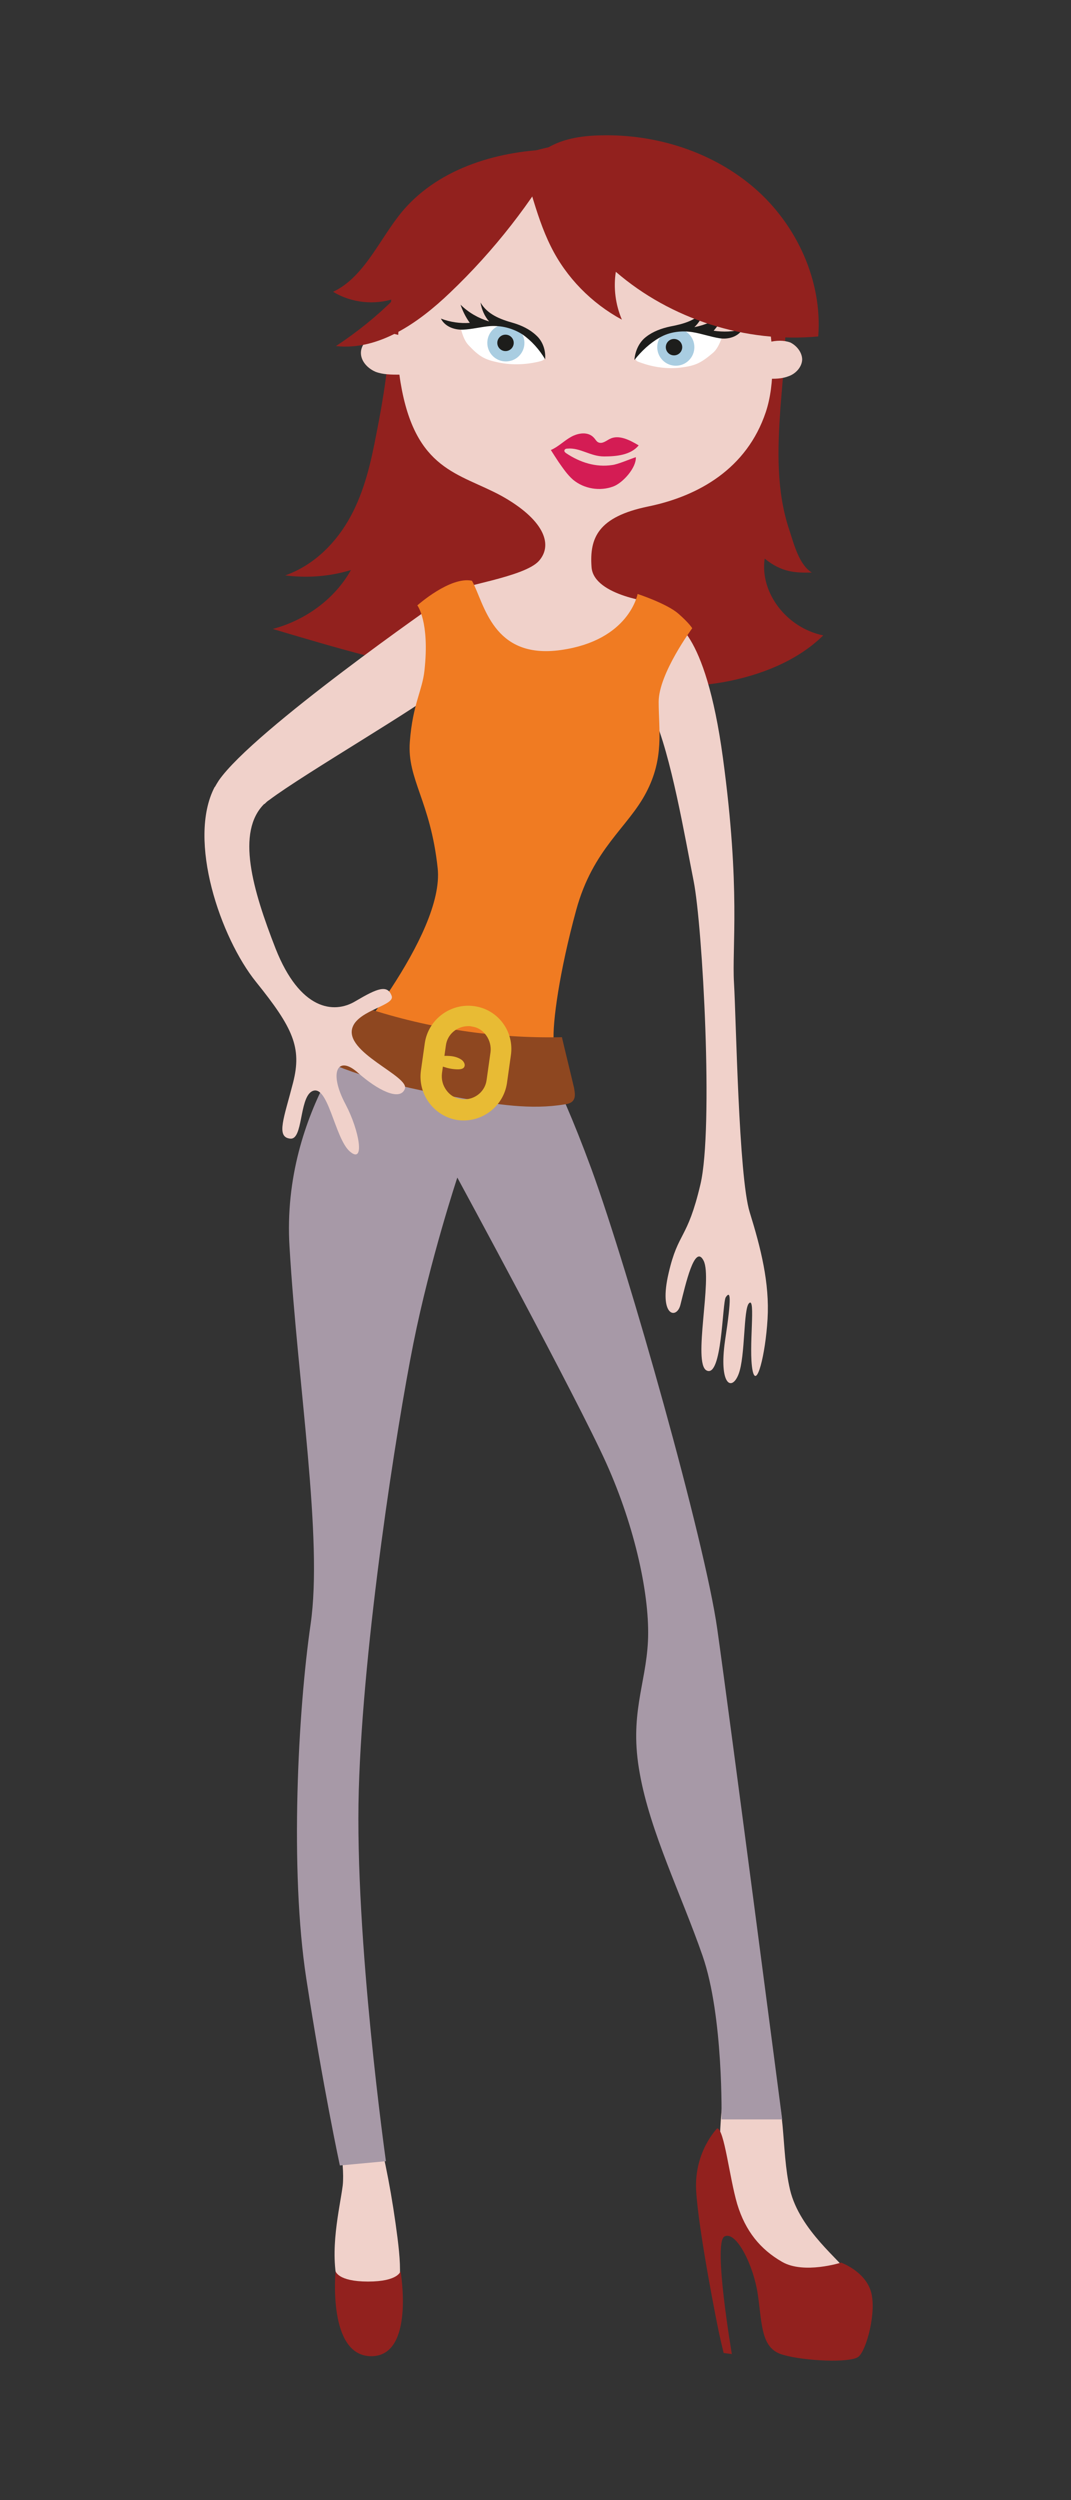 <?xml version="1.0" encoding="utf-8"?>
<!-- Generator: Adobe Illustrator 19.0.0, SVG Export Plug-In . SVG Version: 6.00 Build 0)  -->
<svg version="1.1" id="Layer_1" xmlns="http://www.w3.org/2000/svg" xmlns:xlink="http://www.w3.org/1999/xlink" x="0px" y="0px"
	 viewBox="0 0 300 700" style="enable-background:new 0 0 300 700;" xml:space="preserve">
<rect x="0" y="0" width="300" height="700" fill="#333333" stroke="none"/>
<style type="text/css">
	.st0{fill:#92211E;}
	.st1{fill:#F0D1CA;}
	.st2{fill:#FFFFFF;}
	.st3{fill:#A9CDE1;}
	.st4{fill:#1D1D1B;}
	.st5{fill:#D41C54;}
	.st6{fill:#A799A7;}
	.st7{fill:#F07B22;}
	.st8{fill:#8E4720;}
	.st9{fill:#E8BB34;}
</style>
<g>
	<g>
		<g>
			<path class="st0" d="M202.5,49.1c-5.8-4.2-13-6.7-20.3-8.1c-16.3-3.1-34.2-0.8-47.6,8.1c-8.4,5.5-14.7,13.2-19.8,21.4
				c-1.9,3-3.6,6-4.5,9.4c-1,3.7-0.9,7.6-1,11.4c-0.3,10.2-1.9,20.3-3.9,30.3c-1.5,7.9-3.3,15.8-7.2,23
				c-3.9,7.2-10.1,13.6-18.3,16.5c6.2,0.8,12.5,0.3,18.4-1.5c-4.4,7.9-12.5,14-21.9,16.5c17.8,5.3,35.7,10.6,54.1,13.3
				c13.3,1.9,26.8,2.5,40.2,2.9c10.7,0.3,21.4,0.5,31.9-1.3c10.5-1.9,20.8-6,28-13.1c-10.3-2.1-17.8-12-16.4-21.5
				c4.8,3.9,8.6,4,13.2,3.9c-3.5-2.1-5-7.9-6.2-11.6c-3.8-11.1-3.4-22.9-2.6-34.4c0.9-11.5,2.3-23.2,0.7-34.6
				C217.5,67.9,212.4,56.3,202.5,49.1z"/>
			<g>
				<path class="st1" d="M112.2,107.1c4.1,24.7,16.4,25.3,28.2,31.7c11.7,6.5,14.7,13.5,10.6,18.2c-4.1,4.7-22.9,7-26.4,9.4
					c-3.5,2.3,9.4,28.8,28.2,28.8s31.1-26.4,31.1-26.4s-17.6-1.8-18.2-10s1.8-14.1,15.9-17c14.1-2.9,27.6-10.6,32.9-26.4
					s-1.2-44-11.7-56.4c-10.6-12.3-38.8-17-60.5-11.2S108.1,82.4,112.2,107.1z"/>
				<g>
					<path class="st1" d="M160.5,113.2c2.1-0.1,4.2-0.1,6.3-0.2c0.5,0,0.9,0,1.3-0.2c1.3-0.6,0.9-2.4,0.8-3.8
						c-0.6-5-1.5-7.8-0.3-14.7c0.5,7.6,0.6,9.5,1.9,18.1c0.1,0.8,0.2,1.6-0.2,2.3c-0.2,0.4-0.6,0.6-0.9,0.8
						C166.5,117.3,162.2,116.2,160.5,113.2z"/>
					<g>
						<g>
							<path class="st2" d="M129,91.6c0.4,1.7,1,3.7,2.2,5c3.1,3.3,4.6,4.1,8.5,4.9s8,0.6,11.8-0.4c0.3-0.1,0.6-0.2,0.8-0.4
								c0.7-0.6,0.3-1.7-0.2-2.4c-0.9-1.3-1.9-2.5-3.2-3.5c-3.8-3.1-8.8-4.7-13.7-4.4C132.5,90.7,131.7,91.3,129,91.6z"/>
							<g>
								<circle class="st3" cx="141.7" cy="96" r="5.2"/>
								<circle class="st4" cx="141.6" cy="96" r="2.3"/>
							</g>
							<path class="st4" d="M150.2,93.9c-1.8-1.7-4.1-2.8-6.5-3.5c-3.6-1-7.2-2.4-9.1-5.7c0.3,1.9,1.1,3.8,2.4,5.3
								c-3-0.9-5.8-2.5-8-4.7c0.6,1.8,1.5,3.6,2.6,5.1c-2.7,0.2-5.5-0.2-8.1-1.2c1.1,2.2,3.7,3.2,6.2,3.1c2.5-0.1,5.1-0.8,7.6-1
								c3.2-0.2,6.3,0.6,9,2.3c2.6,1.8,4.8,4.3,6.4,7C152.9,98.2,152.1,95.6,150.2,93.9z"/>
						</g>
						<path class="st1" d="M155.5,88.6c-1.5-0.3-2.6-1.5-3.8-2.5c-7.3-6.5-18.3-8.6-27.5-5.3c-0.2-1.7,1.9-2.8,3.6-3.2
							c7.9-1.8,16.6-0.3,23.3,4.2C153.5,83.5,155.8,85.8,155.5,88.6z"/>
					</g>
					<g>
						<g>
							<path class="st2" d="M202.4,94c-0.6,1.6-1.3,3.6-2.7,4.8c-3.4,2.9-5,3.6-8.9,4.1s-8-0.1-11.7-1.5c-0.3-0.1-0.6-0.2-0.8-0.4
								c-0.6-0.6-0.1-1.7,0.4-2.4c1-1.2,2.2-2.3,3.5-3.2c4.1-2.8,9.2-3.9,14.1-3C199,92.8,199.7,93.5,202.4,94z"/>
							<g>
								<circle class="st3" cx="189.3" cy="97.2" r="5.2"/>
								<circle class="st4" cx="188.8" cy="97.2" r="2.3"/>
							</g>
							<path class="st4" d="M181,94.3c1.9-1.5,4.4-2.4,6.8-2.9c3.7-0.7,7.4-1.7,9.6-4.8c-0.5,1.9-1.5,3.7-2.9,5
								c3.1-0.6,6-1.9,8.5-3.9c-0.7,1.8-1.8,3.4-3.1,4.9c2.7,0.4,5.5,0.3,8.1-0.4c-1.3,2.1-4,2.9-6.5,2.5c-2.5-0.4-5-1.3-7.5-1.7
								c-3.1-0.5-6.4-0.1-9.2,1.5s-5.1,3.8-7.1,6.3C177.9,98.3,179,95.8,181,94.3z"/>
						</g>
						<path class="st1" d="M176.7,89.3c1.5-0.3,2.6-1.5,3.8-2.5c7.3-6.5,18.3-8.6,27.5-5.2c0.2-1.7-1.9-2.8-3.6-3.2
							c-7.9-1.9-16.6-0.3-23.3,4.2C178.8,84.2,176.4,86.5,176.7,89.3z"/>
					</g>
					<path class="st5" d="M156.5,129.4c1.2,1.7,2.4,3.5,4,4.9c3.1,2.6,7.6,3.3,11.3,1.9c2.7-1,6.5-5.3,6.3-8.2c-1.8,0.6-5,2-6.6,2.2
						c-4.6,0.7-9-0.7-12.9-3.3c-0.3-0.2-0.6-0.5-0.5-0.8c0.1-0.4,0.5-0.5,0.9-0.5c3.5-0.3,6.4,2.2,10.2,2.2c3.5,0,7.5-0.4,9.7-3.1
						c-2.5-1.5-5.6-3.1-8.1-1.8c-1,0.5-2,1.4-3.1,1c-0.6-0.2-0.9-0.9-1.4-1.4c-1.6-1.7-4.3-1.3-6.3-0.2s-3.6,2.8-5.7,3.7
						C155,127.1,155.7,128.2,156.5,129.4z"/>
				</g>
				<path class="st1" d="M101.1,99c0.1,2.3,2,4.2,4.1,5.1c2.1,0.8,4.5,0.8,6.8,0.8c1.2,0,2.5-0.1,3.3-1c0.6-0.7,0.7-1.6,0.8-2.5
					c0.2-1.8,0.3-3.7-0.7-5.2c-0.9-1.4-2.5-2.1-4.1-2.5c-2.2-0.6-4.5-0.7-6.6,0.1C102.7,94.8,101,96.8,101.1,99z"/>
				<path class="st1" d="M224.7,100.7c-0.1,2.1-1.8,3.9-3.7,4.6c-2,0.8-4.1,0.8-6.2,0.7c-1.1,0-2.3-0.1-3-0.9
					c-0.5-0.6-0.6-1.5-0.7-2.3c-0.1-1.6-0.3-3.4,0.6-4.7c0.8-1.3,2.3-1.9,3.7-2.3c2-0.5,4.1-0.6,6,0.1
					C223.2,96.8,224.7,98.7,224.7,100.7z"/>
			</g>
		</g>
		<path class="st0" d="M157.4,41.8C149,56.6,138.4,70.2,126,82c-8.8,8.4-19.9,16.2-31.9,14.9c5.9-3.9,11.4-8.3,16.4-13.3
			c-5.6,1.9-12.1,1.2-17.2-1.9c9.4-4.4,13.6-16.4,20.7-24C124.7,46.2,141.6,41.7,157.4,41.8z"/>
		<path class="st0" d="M148,48c-0.4,2.1,0.3,4.3,0.9,6.4c1.5,5,3.1,10,5.4,14.6c4.3,8.7,11.4,15.9,19.9,20.5
			c-1.8-4.2-2.4-8.9-1.7-13.4c15.4,13.3,36.4,20,56.7,18.1c1.2-15.5-6-31.2-17.7-41.4s-27.6-15.3-43.2-14.9c-5.6,0.1-11.4,1-16,4.2
			C150.3,43.4,148.5,45.5,148,48z"/>
	</g>
	<g>
		<g>
			<path class="st1" d="M94,592.7c0,0,2.7,12.9,2,19.2c-0.8,6.3-3.9,18.4-1.2,28.2c2.7,9.8,9,9.8,13.7,5.9
				c4.7-3.9,3.9-12.1,2.3-23.5c-1.6-11.4-3.9-22.3-5.9-28.6S95.9,583.3,94,592.7z"/>
			<path class="st0" d="M94,635.9c0,0,0.6,2.9,9.1,2.9s9.1-2.9,9.1-2.9s4.1,23.8-8.2,23.8S94,635.9,94,635.9z"/>
		</g>
		<g>
			<path class="st1" d="M204,577.5c0,0-2.7,14.1-2.3,24.7s4.7,24.7,17.6,31.3s20.4,6.7,18.4,3.1c-2-3.5-13.7-12.1-16.4-23.5
				s-0.8-25.8-6.3-32.5S206.7,570.4,204,577.5z"/>
			<path class="st0" d="M200.9,595.9c0,0-6.5,6.5-5.9,17.4c0.6,10.9,5.9,37.9,6.8,41.7c0.9,3.8,0.9,3.8,0.9,3.8l2.3,0.3
				c0,0-5.3-31.1-2.1-32.9s8.2,7.9,9.4,16.4c1.2,8.5,0.9,15,7,16.7c6.2,1.8,18.8,2.3,21.1,0.6s5.3-12.9,3.5-18.5
				c-1.8-5.6-8.3-7.9-8.3-7.9s-10.4,3.3-16.5-0.2s-10.3-8.6-12.6-16.2C204.3,609.6,202.9,596.2,200.9,595.9z"/>
		</g>
		<path class="st6" d="M104,283.9c0,0-25.3,26.4-22.9,65.2c2.3,38.8,9.4,81.6,5.9,105.7s-5.9,68.7-1.2,99.2
			c4.7,30.5,9.4,52.3,9.4,52.3l12.9-1.2c0,0-8.8-62.2-7.6-103.9c1.2-41.7,10.6-101.6,15.3-125.1c4.7-23.5,12.3-46.4,12.3-46.4
			s33.5,61.7,41.7,79.9c8.2,18.2,12.3,37.6,11.7,49.9c-0.6,12.3-5.3,20.6-2.3,37c2.9,16.4,11.7,34.1,17.6,51.1s5.3,45.8,5.3,45.8h17
			c0,0-14.7-112.7-18.2-137.4c-3.5-24.7-24.7-99.8-35.2-128.6c-10.6-28.8-16.4-35.8-16.4-35.8L104,283.9z"/>
	</g>
	<path class="st1" d="M123.3,192.7c4.3-4.3,0-24.5,0-24.5s-52.2,36.2-62,50.3c-0.4,0.6-0.8,1.3-1.2,2c4.8,0.9,9.5,2.5,14,4.6
		c0.4-0.4,0.8-0.8,1.3-1.1C85.2,216.6,119,197,123.3,192.7z"/>
	<path class="st1" d="M188.1,174c0,0,9.4,1.3,14.4,38.2s2.5,52.9,3.1,63c0.6,10,1.3,54.2,4.4,64.2c3.1,10,5.6,19.8,5,29.9
		s-3.1,19.8-4.2,14.4c-1.2-6.2,1-20.9-1-18.8c-1.6,1.6-1,14.8-2.9,19.8s-5.6,3.1-3.8-9.4c1.9-12.5,1.5-14,0.2-12.1
		c-1,1.5-1,22.8-5.4,20.5c-3.9-2.1,1.7-25.7-0.8-30.7s-5.1,6.8-6.5,12.3c-1,4.2-6.2,3.4-3.3-8.9c2.7-11.7,5.2-9.1,8.9-24.8
		s0.6-72.3-1.9-84.9s-6.3-35.1-11.3-46.4C178.1,189.1,175.6,174,188.1,174z"/>
	<path class="st7" d="M116.9,169.5c0,0,9.2-8.2,15.3-6.9c3.5,6.3,5.7,22.1,24.9,19.4s21.5-15.7,21.5-15.7s8.2,2.7,11.4,5.5
		c3.1,2.7,3.9,4.1,3.9,4.1s-9.4,12.7-9.4,20.6s1.6,15.7-3.5,25.4c-5.1,9.8-14.9,15.7-19.6,32.9s-6.7,31.7-6.3,36.8
		c0.4,5.1,3.9,14.9,3.9,14.9L95.2,296c0,0,29.4-34.1,27.4-52.9s-8.6-24.9-7.8-35.4c0.8-10.6,3.5-14.3,4.1-20
		C120.4,174,116.9,169.5,116.9,169.5z"/>
	<g>
		<path class="st8" d="M160.5,308.2c-0.6,0.7-1.5,0.9-2.3,1c-9.5,1.6-19.2,0-28.7-1.7c-12.8-2.3-25.7-4.9-37.7-10.1
			c3.5-5.1,7-10.2,10.7-15.2c17.7,5.8,36.3,8.6,54.9,8.2c1.1,4.7,2.3,9.5,3.4,14.2C161,305.8,161.3,307.2,160.5,308.2z"/>
		<g>
			<path class="st9" d="M132.8,281.7c-6.6-0.9-12.8,3.7-13.8,10.3l-1.1,7.8c-0.9,6.6,3.7,12.8,10.3,13.8c6.6,0.9,12.8-3.7,13.8-10.3
				l1.1-7.8C144.1,288.8,139.5,282.6,132.8,281.7z M137.4,294.6l-1.1,7.8c-0.4,3.1-3.1,5.4-6.3,5.4c-0.3,0-0.6,0-0.9-0.1
				c-1.7-0.2-3.1-1.1-4.1-2.5c-1-1.4-1.4-3-1.2-4.7l1.1-7.8c0.4-3.1,3.1-5.4,6.3-5.4c0.3,0,0.6,0,0.9,0.1c1.7,0.2,3.1,1.1,4.1,2.5
				C137.2,291.3,137.6,293,137.4,294.6z"/>
			<path class="st9" d="M130,298.8c-0.3,0.5-1.1,0.6-1.7,0.6c-1.2,0-2.5-0.2-3.7-0.6c-0.4-0.1-0.9-0.3-1.2-0.5
				c-0.8-0.6-1-1.7-0.6-2.6c2.1-0.1,4.4-0.3,6.3,0.9C129.8,297,130.5,298,130,298.8z"/>
		</g>
	</g>
	<path class="st1" d="M71.7,274.9c10.4,12.9,12.9,18.4,10.4,28.2c-2.5,9.8-4.9,15.3-0.8,15.7c3.6,0.4,2.5-11.1,6-13.2
		c4.6-2.6,6.4,13.1,10.7,16.8c4.3,3.7,2.7-5.8-1.2-13.2c-4.9-9.2-2.1-13.8,3.4-8.9c5.5,4.9,11.8,8.1,13.2,4.6
		c1.5-3.6-17.4-10.3-14.6-17.4c1.9-4.8,12-6,10.9-8.7c-1.2-3.2-4-2.1-10.1,1.5c-6.1,3.7-15.6,2.5-22.4-14.7
		c-6.4-16.4-11.2-32.7-3.1-40.6c-2.4-7.6-6.1-8.5-14-4.6C52.4,235.3,61.8,262.6,71.7,274.9z"/>
</g>
</svg>

